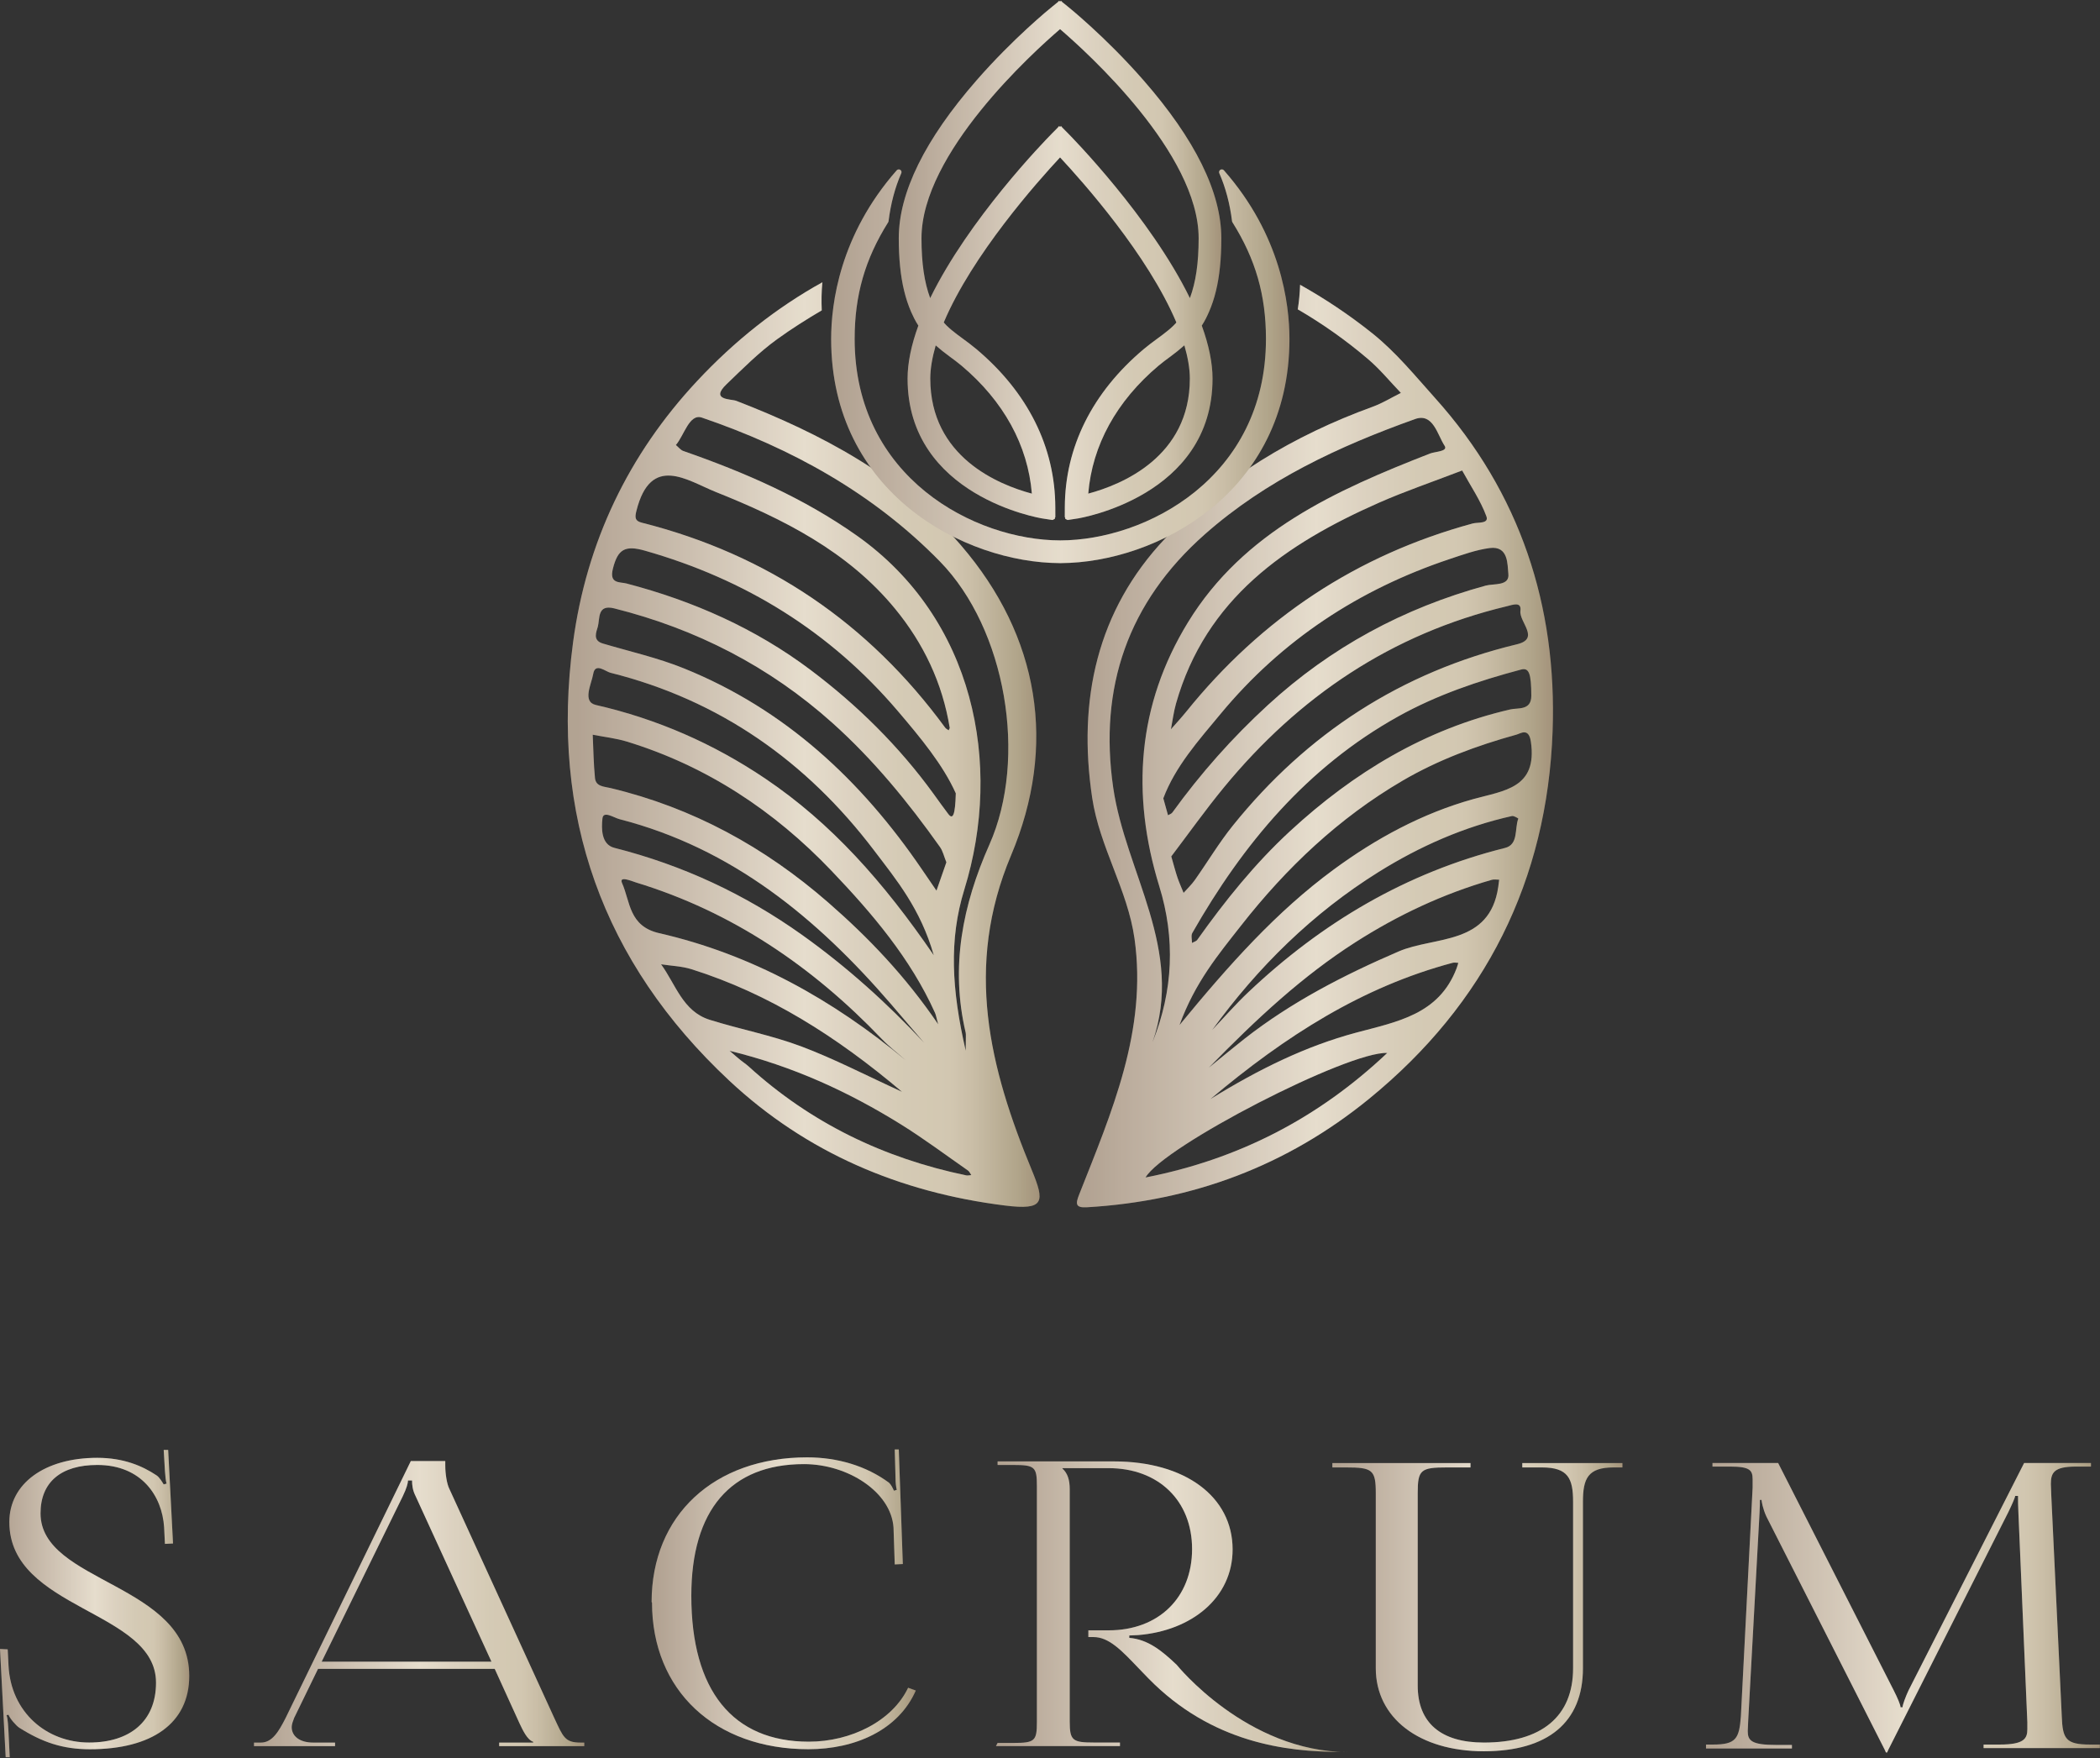 <svg width="209" height="175" viewBox="0 0 209 175" fill="none" xmlns="http://www.w3.org/2000/svg">
<rect x="0" y="0" width="209" height="175" fill="#333333" stroke="none"/>
<path d="M96.158 116.984C87.983 115.284 80.708 111.789 74.51 106.145C74.254 105.912 73.955 105.724 73.686 105.503C73.415 105.284 73.154 105.051 72.613 104.588C78.918 106.122 84.437 108.665 89.643 111.898C91.943 113.327 94.118 114.956 96.34 116.505C96.483 116.605 96.559 116.804 96.664 116.956C96.495 116.966 96.317 117.017 96.158 116.984ZM70.629 101.5C67.943 100.657 67.246 97.96 65.792 95.977C66.802 96.133 67.854 96.163 68.819 96.466C76.561 98.907 83.258 103.156 89.776 108.67C86.137 107.009 83.007 105.375 79.724 104.142C76.777 103.037 73.641 102.444 70.629 101.5ZM61.909 87.891C61.566 87.124 62.924 87.719 63.302 87.835C72.884 90.753 80.866 96.203 87.74 103.388C88.479 104.16 89.337 104.817 90.14 105.527C82.881 99.497 74.819 94.987 65.609 92.88C62.576 92.187 62.734 89.735 61.909 87.891ZM59.959 81.457C60.045 80.657 61.089 81.388 61.666 81.536C72.879 84.419 81.31 91.392 88.669 99.929C89.778 101.213 90.875 102.505 91.977 103.793C88.276 99.83 84.255 96.21 79.822 93.05C74.138 88.999 67.927 86.104 61.143 84.386C59.814 84.05 59.854 82.426 59.959 81.457ZM59.214 77.43C59.073 76.003 59.058 74.562 58.99 73.127C60.132 73.352 61.305 73.478 62.413 73.817C70.348 76.254 77.067 80.707 82.743 86.657C86.786 90.894 90.606 95.369 93.053 100.801C93.152 101.018 93.184 101.265 93.371 101.947C90.1 97.147 86.44 93.323 82.418 89.817C76.095 84.306 68.947 80.392 60.761 78.435C60.111 78.28 59.298 78.296 59.214 77.43ZM59.041 67.07C59.234 65.919 60.257 66.836 60.742 66.957C71.619 69.674 80.274 75.787 86.986 84.635C89.193 87.544 91.606 90.432 92.933 95.077C87.9 87.734 82.726 81.925 76.177 77.503C71.026 74.027 65.415 71.562 59.301 70.166C57.915 69.851 58.873 68.071 59.041 67.07ZM59.498 62.376C59.715 61.575 59.421 60.124 61.128 60.552C69.295 62.6 76.579 66.334 82.853 71.96C86.934 75.62 90.388 79.84 93.55 84.302C93.843 84.715 93.955 85.256 94.187 85.824C93.853 86.783 93.528 87.715 93.202 88.647C92.721 87.944 92.237 87.241 91.758 86.537C85.72 77.67 78.137 70.596 68.067 66.524C65.467 65.472 62.691 64.848 59.99 64.047C58.943 63.738 59.36 62.886 59.498 62.376ZM60.999 56.599C61.486 54.672 62.194 54.242 64.184 54.809C74.177 57.649 82.628 62.871 89.357 70.772C91.606 73.414 93.849 76.112 95.125 78.962C95.066 81.135 94.834 81.618 94.38 81.021C93.875 80.361 93.397 79.681 92.909 79.009C89.467 74.263 85.32 70.177 80.665 66.676C75.19 62.559 68.998 59.813 62.36 58.077C61.68 57.899 60.613 58.132 60.999 56.599ZM63.338 50.846C64.77 45.14 68.407 47.834 71.237 48.966C77.937 51.643 84.39 54.871 89.094 60.605C91.902 64.028 93.795 67.96 94.523 72.459C94.504 72.497 94.46 72.593 94.415 72.688C94.298 72.602 94.15 72.537 94.069 72.425C86.443 62.021 76.403 55.189 63.878 52.023C63.211 51.855 63.162 51.546 63.338 50.846ZM69.856 41.565C78.764 44.606 86.899 49.086 93.539 55.877C100.115 62.6 102.297 75.453 98.465 84.071C95.797 90.079 94.569 96.243 96.106 102.771C96.155 102.978 96.112 103.207 96.112 104.576C94.707 98.468 94.434 93.519 95.974 88.537C99.843 76.018 96.921 61.555 85.289 53.319C79.999 49.574 74.11 47.013 68.014 44.89C67.73 44.791 67.514 44.495 67.267 44.293C68.103 43.31 68.606 41.139 69.856 41.565ZM100.625 85.133C105.229 74.203 103.458 63.358 95.643 54.278C89.714 47.389 81.724 43.161 73.271 39.893C72.774 39.701 70.634 39.849 72.305 38.245C73.924 36.692 75.523 35.078 77.332 33.769C78.786 32.717 80.276 31.778 81.785 30.89C81.742 29.957 81.758 29.023 81.847 28.094C77.3 30.614 73.134 33.898 69.36 37.945C62.56 45.235 58.369 53.942 57.033 63.933C54.731 81.153 59.975 95.778 72.584 107.561C80.234 114.709 89.523 118.681 100.035 119.989C103.945 120.474 104.008 119.647 102.69 116.463C98.482 106.298 95.955 96.221 100.625 85.133Z" fill="url(#paint0_linear_103_6000)"/>
<path d="M96.158 116.984C87.983 115.284 80.708 111.789 74.51 106.145C74.254 105.912 73.955 105.724 73.686 105.503C73.415 105.284 73.154 105.051 72.613 104.588C78.918 106.122 84.437 108.665 89.643 111.898C91.943 113.327 94.118 114.956 96.34 116.505C96.483 116.605 96.559 116.804 96.664 116.956C96.495 116.966 96.317 117.017 96.158 116.984ZM70.629 101.5C67.943 100.657 67.246 97.96 65.792 95.977C66.802 96.133 67.854 96.163 68.819 96.466C76.561 98.907 83.258 103.156 89.776 108.67C86.137 107.009 83.007 105.375 79.724 104.142C76.777 103.037 73.641 102.444 70.629 101.5ZM61.909 87.891C61.566 87.124 62.924 87.719 63.302 87.835C72.884 90.753 80.866 96.203 87.74 103.388C88.479 104.16 89.337 104.817 90.14 105.527C82.881 99.497 74.819 94.987 65.609 92.88C62.576 92.187 62.734 89.735 61.909 87.891ZM59.959 81.457C60.045 80.657 61.089 81.388 61.666 81.536C72.879 84.419 81.31 91.392 88.669 99.929C89.778 101.213 90.875 102.505 91.977 103.793C88.276 99.83 84.255 96.21 79.822 93.05C74.138 88.999 67.927 86.104 61.143 84.386C59.814 84.05 59.854 82.426 59.959 81.457ZM59.214 77.43C59.073 76.003 59.058 74.562 58.99 73.127C60.132 73.352 61.305 73.478 62.413 73.817C70.348 76.254 77.067 80.707 82.743 86.657C86.786 90.894 90.606 95.369 93.053 100.801C93.152 101.018 93.184 101.265 93.371 101.947C90.1 97.147 86.44 93.323 82.418 89.817C76.095 84.306 68.947 80.392 60.761 78.435C60.111 78.28 59.298 78.296 59.214 77.43ZM59.041 67.07C59.234 65.919 60.257 66.836 60.742 66.957C71.619 69.674 80.274 75.787 86.986 84.635C89.193 87.544 91.606 90.432 92.933 95.077C87.9 87.734 82.726 81.925 76.177 77.503C71.026 74.027 65.415 71.562 59.301 70.166C57.915 69.851 58.873 68.071 59.041 67.07ZM59.498 62.376C59.715 61.575 59.421 60.124 61.128 60.552C69.295 62.6 76.579 66.334 82.853 71.96C86.934 75.62 90.388 79.84 93.55 84.302C93.843 84.715 93.955 85.256 94.187 85.824C93.853 86.783 93.528 87.715 93.202 88.647C92.721 87.944 92.237 87.241 91.758 86.537C85.72 77.67 78.137 70.596 68.067 66.524C65.467 65.472 62.691 64.848 59.99 64.047C58.943 63.738 59.36 62.886 59.498 62.376ZM60.999 56.599C61.486 54.672 62.194 54.242 64.184 54.809C74.177 57.649 82.628 62.871 89.357 70.772C91.606 73.414 93.849 76.112 95.125 78.962C95.066 81.135 94.834 81.618 94.38 81.021C93.875 80.361 93.397 79.681 92.909 79.009C89.467 74.263 85.32 70.177 80.665 66.676C75.19 62.559 68.998 59.813 62.36 58.077C61.68 57.899 60.613 58.132 60.999 56.599ZM63.338 50.846C64.77 45.14 68.407 47.834 71.237 48.966C77.937 51.643 84.39 54.871 89.094 60.605C91.902 64.028 93.795 67.96 94.523 72.459C94.504 72.497 94.46 72.593 94.415 72.688C94.298 72.602 94.15 72.537 94.069 72.425C86.443 62.021 76.403 55.189 63.878 52.023C63.211 51.855 63.162 51.546 63.338 50.846ZM69.856 41.565C78.764 44.606 86.899 49.086 93.539 55.877C100.115 62.6 102.297 75.453 98.465 84.071C95.797 90.079 94.569 96.243 96.106 102.771C96.155 102.978 96.112 103.207 96.112 104.576C94.707 98.468 94.434 93.519 95.974 88.537C99.843 76.018 96.921 61.555 85.289 53.319C79.999 49.574 74.11 47.013 68.014 44.89C67.73 44.791 67.514 44.495 67.267 44.293C68.103 43.31 68.606 41.139 69.856 41.565ZM100.625 85.133C105.229 74.203 103.458 63.358 95.643 54.278C89.714 47.389 81.724 43.161 73.271 39.893C72.774 39.701 70.634 39.849 72.305 38.245C73.924 36.692 75.523 35.078 77.332 33.769C78.786 32.717 80.276 31.778 81.785 30.89C81.742 29.957 81.758 29.023 81.847 28.094C77.3 30.614 73.134 33.898 69.36 37.945C62.56 45.235 58.369 53.942 57.033 63.933C54.731 81.153 59.975 95.778 72.584 107.561C80.234 114.709 89.523 118.681 100.035 119.989C103.945 120.474 104.008 119.647 102.69 116.463C98.482 106.298 95.955 96.221 100.625 85.133Z" fill="#FFE9BF" fill-opacity="0.24" style="mix-blend-mode:saturation"/>
<path d="M146.647 79.529C141.544 80.95 136.942 83.45 132.708 86.566C127.041 90.738 122.377 95.954 117.387 102.027C118.943 97.754 121.28 94.975 123.514 92.124C128.026 86.368 133.252 81.408 139.59 77.701C143.137 75.626 146.979 74.211 150.929 73.117C151.338 73.003 152.149 72.398 152.358 73.818C153.04 78.458 149.661 78.691 146.647 79.529ZM149.784 84.396C139.937 86.852 131.539 91.843 124.226 98.765C122.968 99.954 121.828 101.266 120.634 102.522C125.206 96.235 130.644 90.879 137.214 86.782C141.319 84.223 145.726 82.279 150.48 81.219C150.67 81.177 151.111 81.463 151.108 81.472C150.721 82.481 151.146 84.056 149.784 84.396ZM149.113 88.262C148.264 94.127 142.782 93.154 139.192 94.701C133.732 97.055 128.533 99.729 123.854 103.392C122.874 104.16 121.919 104.959 120.3 106.272C125.165 101.291 129.664 97.132 134.878 93.794C139.119 91.08 143.624 88.96 148.466 87.569C148.695 87.504 148.957 87.559 149.202 87.558C149.173 87.793 149.148 88.028 149.113 88.262ZM144.955 96.404C143.19 100.996 139.02 101.692 134.955 102.784C129.98 104.121 125.357 106.374 120.467 109.391C127.961 103.078 135.587 98.223 144.579 95.827C144.753 95.781 144.951 95.83 145.137 95.834C145.078 96.025 145.028 96.219 144.955 96.404ZM114.008 117.195C115.797 114.092 134.164 104.62 138.066 104.8C131.195 111.296 123.261 115.383 114.008 117.195ZM110.791 78.393C109.347 68.433 112.249 59.952 119.902 53.186C126.023 47.772 133.266 44.414 140.835 41.708C142.634 41.065 143.057 43.285 143.769 44.363C144.149 44.94 142.843 44.936 142.323 45.139C132.934 48.803 123.769 52.908 118.237 61.932C113.199 70.151 112.542 79.013 115.379 88.219C116.973 93.382 116.78 98.584 114.702 103.732C117.9 94.54 112.017 86.844 110.791 78.393ZM147.932 51.389C148.213 52.149 147.082 51.963 146.572 52.1C135.022 55.238 125.559 61.534 118.063 70.828C117.576 71.432 117.045 72 116.535 72.584C116.7 71.733 116.803 70.867 117.038 70.037C120.004 59.583 127.964 54.13 137.232 50.039C139.835 48.892 142.539 47.974 145.519 46.828C146.366 48.377 147.347 49.809 147.932 51.389ZM150.118 57.115C150.257 58.347 148.664 58.068 147.868 58.285C139.683 60.526 132.455 64.423 126.187 70.171C122.643 73.423 119.487 76.984 116.678 80.87C116.587 80.998 116.393 81.053 116.246 81.142C116.115 80.67 115.983 80.197 115.777 79.458C116.968 76.284 119.298 73.682 121.488 71.041C127.576 63.696 135.264 58.648 144.301 55.634C145.597 55.202 146.911 54.726 148.253 54.548C150.155 54.298 150.016 56.208 150.118 57.115ZM152.402 69.254C152.398 70.739 151.088 70.429 150.306 70.611C141.847 72.568 134.72 76.889 128.406 82.71C124.891 85.953 121.922 89.654 119.161 93.537C119.053 93.691 118.81 93.748 118.631 93.852C118.635 93.518 118.519 93.112 118.664 92.858C123.718 83.995 130.072 76.368 139.15 71.31C143.008 69.161 147.139 67.769 151.378 66.643C152.171 66.432 152.396 67.01 152.402 69.254ZM151.319 60.792C151.171 61.917 153.313 63.562 150.98 64.124C139.461 66.899 130.097 72.984 122.708 82.158C121.325 83.874 120.187 85.788 118.912 87.593C118.588 88.052 118.169 88.445 117.795 88.868C117.591 88.361 117.363 87.862 117.187 87.346C116.986 86.75 116.831 86.139 116.57 85.24C118.249 83.029 119.952 80.629 121.819 78.359C129.249 69.325 138.494 63.084 149.967 60.34C150.513 60.21 151.446 59.828 151.319 60.792ZM142.819 39.61C140.818 37.384 138.952 35.072 136.579 33.175C134.257 31.32 131.857 29.726 129.391 28.343C129.36 29.162 129.292 29.982 129.158 30.789C131.609 32.214 133.957 33.866 136.189 35.773C137.36 36.775 138.349 37.991 139.421 39.106C138.489 39.57 137.591 40.128 136.619 40.482C128.769 43.337 121.668 47.56 115.973 53.582C109.172 60.77 107.239 69.67 108.697 79.402C109.431 84.302 112.226 88.564 112.911 93.423C114.198 102.55 110.632 110.7 107.403 118.886C107.039 119.808 107.013 120.229 108.172 120.161C118.687 119.546 128.088 116.028 136.263 109.36C147.846 99.91 153.989 87.594 154.522 72.775C154.969 60.328 151.313 49.062 142.819 39.61Z" fill="url(#paint1_linear_103_6000)"/>
<path d="M146.647 79.529C141.544 80.95 136.942 83.45 132.708 86.566C127.041 90.738 122.377 95.954 117.387 102.027C118.943 97.754 121.28 94.975 123.514 92.124C128.026 86.368 133.252 81.408 139.59 77.701C143.137 75.626 146.979 74.211 150.929 73.117C151.338 73.003 152.149 72.398 152.358 73.818C153.04 78.458 149.661 78.691 146.647 79.529ZM149.784 84.396C139.937 86.852 131.539 91.843 124.226 98.765C122.968 99.954 121.828 101.266 120.634 102.522C125.206 96.235 130.644 90.879 137.214 86.782C141.319 84.223 145.726 82.279 150.48 81.219C150.67 81.177 151.111 81.463 151.108 81.472C150.721 82.481 151.146 84.056 149.784 84.396ZM149.113 88.262C148.264 94.127 142.782 93.154 139.192 94.701C133.732 97.055 128.533 99.729 123.854 103.392C122.874 104.16 121.919 104.959 120.3 106.272C125.165 101.291 129.664 97.132 134.878 93.794C139.119 91.08 143.624 88.96 148.466 87.569C148.695 87.504 148.957 87.559 149.202 87.558C149.173 87.793 149.148 88.028 149.113 88.262ZM144.955 96.404C143.19 100.996 139.02 101.692 134.955 102.784C129.98 104.121 125.357 106.374 120.467 109.391C127.961 103.078 135.587 98.223 144.579 95.827C144.753 95.781 144.951 95.83 145.137 95.834C145.078 96.025 145.028 96.219 144.955 96.404ZM114.008 117.195C115.797 114.092 134.164 104.62 138.066 104.8C131.195 111.296 123.261 115.383 114.008 117.195ZM110.791 78.393C109.347 68.433 112.249 59.952 119.902 53.186C126.023 47.772 133.266 44.414 140.835 41.708C142.634 41.065 143.057 43.285 143.769 44.363C144.149 44.94 142.843 44.936 142.323 45.139C132.934 48.803 123.769 52.908 118.237 61.932C113.199 70.151 112.542 79.013 115.379 88.219C116.973 93.382 116.78 98.584 114.702 103.732C117.9 94.54 112.017 86.844 110.791 78.393ZM147.932 51.389C148.213 52.149 147.082 51.963 146.572 52.1C135.022 55.238 125.559 61.534 118.063 70.828C117.576 71.432 117.045 72 116.535 72.584C116.7 71.733 116.803 70.867 117.038 70.037C120.004 59.583 127.964 54.13 137.232 50.039C139.835 48.892 142.539 47.974 145.519 46.828C146.366 48.377 147.347 49.809 147.932 51.389ZM150.118 57.115C150.257 58.347 148.664 58.068 147.868 58.285C139.683 60.526 132.455 64.423 126.187 70.171C122.643 73.423 119.487 76.984 116.678 80.87C116.587 80.998 116.393 81.053 116.246 81.142C116.115 80.67 115.983 80.197 115.777 79.458C116.968 76.284 119.298 73.682 121.488 71.041C127.576 63.696 135.264 58.648 144.301 55.634C145.597 55.202 146.911 54.726 148.253 54.548C150.155 54.298 150.016 56.208 150.118 57.115ZM152.402 69.254C152.398 70.739 151.088 70.429 150.306 70.611C141.847 72.568 134.72 76.889 128.406 82.71C124.891 85.953 121.922 89.654 119.161 93.537C119.053 93.691 118.81 93.748 118.631 93.852C118.635 93.518 118.519 93.112 118.664 92.858C123.718 83.995 130.072 76.368 139.15 71.31C143.008 69.161 147.139 67.769 151.378 66.643C152.171 66.432 152.396 67.01 152.402 69.254ZM151.319 60.792C151.171 61.917 153.313 63.562 150.98 64.124C139.461 66.899 130.097 72.984 122.708 82.158C121.325 83.874 120.187 85.788 118.912 87.593C118.588 88.052 118.169 88.445 117.795 88.868C117.591 88.361 117.363 87.862 117.187 87.346C116.986 86.75 116.831 86.139 116.57 85.24C118.249 83.029 119.952 80.629 121.819 78.359C129.249 69.325 138.494 63.084 149.967 60.34C150.513 60.21 151.446 59.828 151.319 60.792ZM142.819 39.61C140.818 37.384 138.952 35.072 136.579 33.175C134.257 31.32 131.857 29.726 129.391 28.343C129.36 29.162 129.292 29.982 129.158 30.789C131.609 32.214 133.957 33.866 136.189 35.773C137.36 36.775 138.349 37.991 139.421 39.106C138.489 39.57 137.591 40.128 136.619 40.482C128.769 43.337 121.668 47.56 115.973 53.582C109.172 60.77 107.239 69.67 108.697 79.402C109.431 84.302 112.226 88.564 112.911 93.423C114.198 102.55 110.632 110.7 107.403 118.886C107.039 119.808 107.013 120.229 108.172 120.161C118.687 119.546 128.088 116.028 136.263 109.36C147.846 99.91 153.989 87.594 154.522 72.775C154.969 60.328 151.313 49.062 142.819 39.61Z" fill="#FFE9BF" fill-opacity="0.24" style="mix-blend-mode:saturation"/>
<path d="M115.319 36.385C115.677 36.085 116.072 35.793 116.454 35.512L116.52 35.463C116.954 35.145 117.417 34.774 117.874 34.37C118.22 35.568 118.418 36.688 118.418 37.679C118.418 45.474 111.63 48.242 108.307 49.131C108.704 44.327 111.112 39.925 115.319 36.385ZM92.585 37.679C92.585 36.687 92.784 35.568 93.125 34.377C93.537 34.74 93.977 35.093 94.482 35.463L94.548 35.512C94.93 35.793 95.325 36.085 95.683 36.385C99.892 39.925 102.301 44.329 102.695 49.131C99.372 48.243 92.585 45.475 92.585 37.679ZM105.636 12.579C105.59 12.559 105.548 12.599 105.501 12.605C105.454 12.599 105.414 12.559 105.367 12.579C105.328 12.593 105.33 12.642 105.303 12.672L104.716 13.265C103.859 14.135 96.414 21.814 92.576 29.672C91.998 28.119 91.71 26.216 91.71 23.71C91.71 15.255 102.795 5.222 105.501 2.899C108.207 5.222 119.294 15.258 119.294 23.71C119.294 26.215 119.004 28.116 118.424 29.672C114.48 21.598 106.627 13.608 106.287 13.265L105.698 12.672C105.671 12.642 105.674 12.593 105.636 12.579ZM89.582 26.539C89.673 27.429 89.806 28.224 89.988 28.966C90.165 29.701 90.4 30.404 90.684 31.055C90.852 31.432 91.081 31.923 91.384 32.385C91.389 32.392 91.394 32.398 91.399 32.404C90.69 34.348 90.325 36.122 90.325 37.679C90.325 49.41 103.587 51.579 103.723 51.6L104.716 51.752C104.729 51.755 104.744 51.755 104.756 51.755C104.773 51.755 104.782 51.734 104.798 51.73C104.816 51.727 104.835 51.727 104.853 51.721C104.868 51.715 104.865 51.691 104.878 51.682C104.918 51.659 104.973 51.657 104.995 51.613C105.011 51.585 104.982 51.557 104.986 51.527C104.994 51.5 105.031 51.492 105.031 51.464L105.028 50.5C105.013 44.503 102.294 39.052 97.164 34.739C96.723 34.366 96.257 34.025 95.803 33.691C95.439 33.425 95.073 33.157 94.729 32.869C94.557 32.725 94.387 32.576 94.227 32.42C94.15 32.343 94.075 32.265 94.001 32.185C93.976 32.157 93.954 32.119 93.928 32.09C96.751 25.392 103.23 18.102 105.501 15.666C107.77 18.098 114.247 25.38 117.075 32.089C117.05 32.119 117.029 32.156 117.004 32.184C116.929 32.265 116.853 32.343 116.775 32.42C116.617 32.576 116.449 32.725 116.273 32.869C115.929 33.157 115.563 33.425 115.155 33.724C114.686 34.068 114.262 34.382 113.838 34.739C108.707 39.054 105.989 44.505 105.975 50.5L105.972 51.464C105.972 51.492 106.007 51.5 106.016 51.527C106.02 51.557 105.991 51.585 106.006 51.613C106.029 51.657 106.082 51.659 106.124 51.682C106.137 51.691 106.134 51.715 106.149 51.721C106.167 51.727 106.186 51.727 106.204 51.73C106.22 51.734 106.229 51.755 106.245 51.755C106.259 51.755 106.273 51.755 106.287 51.752L107.279 51.6C107.414 51.579 120.677 49.41 120.677 37.679C120.677 36.126 120.312 34.349 119.605 32.406C119.609 32.398 119.615 32.394 119.62 32.386C119.927 31.917 120.155 31.428 120.318 31.055C120.6 30.415 120.836 29.712 121.015 28.968C121.197 28.224 121.33 27.429 121.42 26.539C121.51 25.662 121.552 24.735 121.552 23.71C121.552 19.163 118.948 13.874 113.807 7.993C109.992 3.623 106.226 0.615 106.19 0.586L105.698 0.192C105.676 0.169 105.679 0.129 105.649 0.114C105.602 0.09 105.553 0.124 105.501 0.132C105.449 0.124 105.401 0.09 105.353 0.114C105.324 0.129 105.327 0.169 105.304 0.192L104.81 0.589C104.411 0.908 100.831 3.828 97.193 7.993C92.054 13.877 89.449 19.164 89.449 23.71C89.449 24.735 89.492 25.662 89.582 26.539Z" fill="url(#paint2_linear_103_6000)"/>
<path d="M115.319 36.385C115.677 36.085 116.072 35.793 116.454 35.512L116.52 35.463C116.954 35.145 117.417 34.774 117.874 34.37C118.22 35.568 118.418 36.688 118.418 37.679C118.418 45.474 111.63 48.242 108.307 49.131C108.704 44.327 111.112 39.925 115.319 36.385ZM92.585 37.679C92.585 36.687 92.784 35.568 93.125 34.377C93.537 34.74 93.977 35.093 94.482 35.463L94.548 35.512C94.93 35.793 95.325 36.085 95.683 36.385C99.892 39.925 102.301 44.329 102.695 49.131C99.372 48.243 92.585 45.475 92.585 37.679ZM105.636 12.579C105.59 12.559 105.548 12.599 105.501 12.605C105.454 12.599 105.414 12.559 105.367 12.579C105.328 12.593 105.33 12.642 105.303 12.672L104.716 13.265C103.859 14.135 96.414 21.814 92.576 29.672C91.998 28.119 91.71 26.216 91.71 23.71C91.71 15.255 102.795 5.222 105.501 2.899C108.207 5.222 119.294 15.258 119.294 23.71C119.294 26.215 119.004 28.116 118.424 29.672C114.48 21.598 106.627 13.608 106.287 13.265L105.698 12.672C105.671 12.642 105.674 12.593 105.636 12.579ZM89.582 26.539C89.673 27.429 89.806 28.224 89.988 28.966C90.165 29.701 90.4 30.404 90.684 31.055C90.852 31.432 91.081 31.923 91.384 32.385C91.389 32.392 91.394 32.398 91.399 32.404C90.69 34.348 90.325 36.122 90.325 37.679C90.325 49.41 103.587 51.579 103.723 51.6L104.716 51.752C104.729 51.755 104.744 51.755 104.756 51.755C104.773 51.755 104.782 51.734 104.798 51.73C104.816 51.727 104.835 51.727 104.853 51.721C104.868 51.715 104.865 51.691 104.878 51.682C104.918 51.659 104.973 51.657 104.995 51.613C105.011 51.585 104.982 51.557 104.986 51.527C104.994 51.5 105.031 51.492 105.031 51.464L105.028 50.5C105.013 44.503 102.294 39.052 97.164 34.739C96.723 34.366 96.257 34.025 95.803 33.691C95.439 33.425 95.073 33.157 94.729 32.869C94.557 32.725 94.387 32.576 94.227 32.42C94.15 32.343 94.075 32.265 94.001 32.185C93.976 32.157 93.954 32.119 93.928 32.09C96.751 25.392 103.23 18.102 105.501 15.666C107.77 18.098 114.247 25.38 117.075 32.089C117.05 32.119 117.029 32.156 117.004 32.184C116.929 32.265 116.853 32.343 116.775 32.42C116.617 32.576 116.449 32.725 116.273 32.869C115.929 33.157 115.563 33.425 115.155 33.724C114.686 34.068 114.262 34.382 113.838 34.739C108.707 39.054 105.989 44.505 105.975 50.5L105.972 51.464C105.972 51.492 106.007 51.5 106.016 51.527C106.02 51.557 105.991 51.585 106.006 51.613C106.029 51.657 106.082 51.659 106.124 51.682C106.137 51.691 106.134 51.715 106.149 51.721C106.167 51.727 106.186 51.727 106.204 51.73C106.22 51.734 106.229 51.755 106.245 51.755C106.259 51.755 106.273 51.755 106.287 51.752L107.279 51.6C107.414 51.579 120.677 49.41 120.677 37.679C120.677 36.126 120.312 34.349 119.605 32.406C119.609 32.398 119.615 32.394 119.62 32.386C119.927 31.917 120.155 31.428 120.318 31.055C120.6 30.415 120.836 29.712 121.015 28.968C121.197 28.224 121.33 27.429 121.42 26.539C121.51 25.662 121.552 24.735 121.552 23.71C121.552 19.163 118.948 13.874 113.807 7.993C109.992 3.623 106.226 0.615 106.19 0.586L105.698 0.192C105.676 0.169 105.679 0.129 105.649 0.114C105.602 0.09 105.553 0.124 105.501 0.132C105.449 0.124 105.401 0.09 105.353 0.114C105.324 0.129 105.327 0.169 105.304 0.192L104.81 0.589C104.411 0.908 100.831 3.828 97.193 7.993C92.054 13.877 89.449 19.164 89.449 23.71C89.449 24.735 89.492 25.662 89.582 26.539Z" fill="#FFE9BF" fill-opacity="0.24" style="mix-blend-mode:saturation"/>
<path d="M128.332 33.733C128.332 30.235 127.484 23.402 121.808 16.952C121.718 16.85 121.565 16.829 121.454 16.902C121.34 16.974 121.296 17.119 121.352 17.244C121.975 18.664 122.401 20.269 122.618 22.017C122.623 22.057 122.638 22.094 122.66 22.128C124.965 25.806 125.993 29.384 125.993 33.733C125.993 47.549 114.036 53.772 105.525 53.787C97.015 53.772 85.058 47.549 85.058 33.733C85.058 29.384 86.086 25.806 88.39 22.128C88.413 22.094 88.427 22.057 88.432 22.017C88.649 20.269 89.075 18.664 89.698 17.244C89.754 17.119 89.71 16.974 89.596 16.902C89.485 16.831 89.333 16.852 89.243 16.952C83.566 23.402 82.719 30.235 82.719 33.733C82.719 49.089 96.006 56.012 105.485 56.047C105.488 56.047 105.49 56.05 105.493 56.05C105.503 56.05 105.515 56.049 105.525 56.049C105.536 56.049 105.547 56.05 105.558 56.05C105.561 56.05 105.562 56.047 105.565 56.047C115.044 56.012 128.332 49.089 128.332 33.733Z" fill="url(#paint3_linear_103_6000)"/>
<path d="M128.332 33.733C128.332 30.235 127.484 23.402 121.808 16.952C121.718 16.85 121.565 16.829 121.454 16.902C121.34 16.974 121.296 17.119 121.352 17.244C121.975 18.664 122.401 20.269 122.618 22.017C122.623 22.057 122.638 22.094 122.66 22.128C124.965 25.806 125.993 29.384 125.993 33.733C125.993 47.549 114.036 53.772 105.525 53.787C97.015 53.772 85.058 47.549 85.058 33.733C85.058 29.384 86.086 25.806 88.39 22.128C88.413 22.094 88.427 22.057 88.432 22.017C88.649 20.269 89.075 18.664 89.698 17.244C89.754 17.119 89.71 16.974 89.596 16.902C89.485 16.831 89.333 16.852 89.243 16.952C83.566 23.402 82.719 30.235 82.719 33.733C82.719 49.089 96.006 56.012 105.485 56.047C105.488 56.047 105.49 56.05 105.493 56.05C105.503 56.05 105.515 56.049 105.525 56.049C105.536 56.049 105.547 56.05 105.558 56.05C105.561 56.05 105.562 56.047 105.565 56.047C115.044 56.012 128.332 49.089 128.332 33.733Z" fill="#FFE9BF" fill-opacity="0.24" style="mix-blend-mode:saturation"/>
<path d="M0.767 164.16L0.848 165.778C1.089 170.436 4.639 173.435 8.873 173.435C12.906 173.435 15.528 171.343 15.528 167.475C15.528 160.253 0.929 160.253 0.929 151.491C0.929 147.663 4.437 145.098 9.68 145.098C12.341 145.098 14.196 145.926 15.568 146.835C15.89 147.031 16.212 147.624 16.293 147.742L16.577 147.663C16.496 147.387 16.455 146.953 16.415 146.4L16.293 144.308H16.737L17.221 153.624L16.415 153.663L16.334 152.004C16.132 148.886 14.076 145.808 9.68 145.808C6.091 145.808 4.034 147.505 4.034 150.623C4.034 157.608 18.835 157.53 18.835 166.804C18.835 171.541 15.084 174.105 8.953 174.105C6.211 174.105 4.195 173.396 1.936 171.974C1.614 171.776 0.968 171.027 0.848 170.673L0.646 170.712C0.808 171.106 0.808 171.935 0.848 172.408L0.968 174.896H0.565L0 164.121L0.767 164.16Z" fill="url(#paint4_linear_103_6000)"/>
<path d="M0.767 164.16L0.848 165.778C1.089 170.436 4.639 173.435 8.873 173.435C12.906 173.435 15.528 171.343 15.528 167.475C15.528 160.253 0.929 160.253 0.929 151.491C0.929 147.663 4.437 145.098 9.68 145.098C12.341 145.098 14.196 145.926 15.568 146.835C15.89 147.031 16.212 147.624 16.293 147.742L16.577 147.663C16.496 147.387 16.455 146.953 16.415 146.4L16.293 144.308H16.737L17.221 153.624L16.415 153.663L16.334 152.004C16.132 148.886 14.076 145.808 9.68 145.808C6.091 145.808 4.034 147.505 4.034 150.623C4.034 157.608 18.835 157.53 18.835 166.804C18.835 171.541 15.084 174.105 8.953 174.105C6.211 174.105 4.195 173.396 1.936 171.974C1.614 171.776 0.968 171.027 0.848 170.673L0.646 170.712C0.808 171.106 0.808 171.935 0.848 172.408L0.968 174.896H0.565L0 164.121L0.767 164.16Z" fill="#FFE9BF" fill-opacity="0.24" style="mix-blend-mode:saturation"/>
<path d="M48.913 165.389L41.371 148.931C41.049 148.3 41.009 147.787 41.009 147.353H40.606C40.606 147.59 40.484 148.103 40.081 148.931L32.014 165.389H48.913ZM25.28 173.441H25.966C27.095 173.441 27.741 172.335 28.425 170.993L40.887 145.419H44.316V145.893C44.316 146.682 44.477 147.709 44.719 148.181L55.164 170.993C56.051 172.887 56.213 173.441 57.785 173.441H58.149V173.796H49.678V173.441H53.066V173.361C52.462 173.165 52.017 172.176 51.695 171.506L49.235 166.1H31.653L29.272 170.993C29.152 171.31 29.031 171.625 29.031 171.9C29.031 172.809 29.837 173.441 31.168 173.441H33.346V173.796H25.28V173.441Z" fill="url(#paint5_linear_103_6000)"/>
<path d="M48.913 165.389L41.371 148.931C41.049 148.3 41.009 147.787 41.009 147.353H40.606C40.606 147.59 40.484 148.103 40.081 148.931L32.014 165.389H48.913ZM25.28 173.441H25.966C27.095 173.441 27.741 172.335 28.425 170.993L40.887 145.419H44.316V145.893C44.316 146.682 44.477 147.709 44.719 148.181L55.164 170.993C56.051 172.887 56.213 173.441 57.785 173.441H58.149V173.796H49.678V173.441H53.066V173.361C52.462 173.165 52.017 172.176 51.695 171.506L49.235 166.1H31.653L29.272 170.993C29.152 171.31 29.031 171.625 29.031 171.9C29.031 172.809 29.837 173.441 31.168 173.441H33.346V173.796H25.28V173.441Z" fill="#FFE9BF" fill-opacity="0.24" style="mix-blend-mode:saturation"/>
<path d="M64.851 159.458C64.851 150.815 71.061 145.052 80.336 145.052C83.321 145.052 86.185 145.882 88.483 147.578C88.685 147.776 88.846 148.092 88.967 148.368L89.249 148.288C89.169 147.974 89.127 147.539 89.127 147.144L89.048 144.264H89.451L89.854 155.669L89.048 155.708L88.927 152.038C88.685 148.486 84.37 145.723 80.014 145.723C72.714 145.723 68.803 150.301 68.803 158.826C68.803 168.259 72.916 173.35 80.498 173.35C84.692 173.35 88.805 171.298 90.379 167.983L91.144 168.259C89.411 172.206 85.095 174.1 80.458 174.1C71.142 174.1 64.891 168.259 64.891 159.497L64.851 159.458Z" fill="url(#paint6_linear_103_6000)"/>
<path d="M64.851 159.458C64.851 150.815 71.061 145.052 80.336 145.052C83.321 145.052 86.185 145.882 88.483 147.578C88.685 147.776 88.846 148.092 88.967 148.368L89.249 148.288C89.169 147.974 89.127 147.539 89.127 147.144L89.048 144.264H89.451L89.854 155.669L89.048 155.708L88.927 152.038C88.685 148.486 84.37 145.723 80.014 145.723C72.714 145.723 68.803 150.301 68.803 158.826C68.803 168.259 72.916 173.35 80.498 173.35C84.692 173.35 88.805 171.298 90.379 167.983L91.144 168.259C89.411 172.206 85.095 174.1 80.458 174.1C71.142 174.1 64.891 168.259 64.891 159.497L64.851 159.458Z" fill="#FFE9BF" fill-opacity="0.24" style="mix-blend-mode:saturation"/>
<path fill-rule="evenodd" clip-rule="evenodd" d="M100.856 173.476H99.284L99.122 173.79H111.463V173.435H108.883C106.744 173.435 106.463 173.239 106.463 171.345V148.218C106.463 147.309 106.26 146.639 105.736 146.165V146.126H110.333C115.294 146.126 118.641 149.362 118.641 154.177C118.641 159.03 115.294 162.268 110.333 162.268H108.318V162.938H108.841C110.359 162.938 111.625 164.265 113.274 165.994C113.595 166.33 113.931 166.682 114.286 167.042C120.577 173.476 128.042 174.367 133.405 174.367L134.168 174.383C124.085 174.383 117.109 165.7 117.109 165.7C115.616 164.28 114.245 163.175 112.39 163.017V162.78L113.277 162.74C118.601 162.307 122.674 159.03 122.674 154.216C122.674 148.968 117.955 145.454 110.857 145.454H99.284V145.809H100.856C102.994 145.809 103.195 146.007 103.195 147.901V171.384C103.195 173.278 102.994 173.476 100.856 173.476Z" fill="url(#paint7_linear_103_6000)"/>
<path fill-rule="evenodd" clip-rule="evenodd" d="M100.856 173.476H99.284L99.122 173.79H111.463V173.435H108.883C106.744 173.435 106.463 173.239 106.463 171.345V148.218C106.463 147.309 106.26 146.639 105.736 146.165V146.126H110.333C115.294 146.126 118.641 149.362 118.641 154.177C118.641 159.03 115.294 162.268 110.333 162.268H108.318V162.938H108.841C110.359 162.938 111.625 164.265 113.274 165.994C113.595 166.33 113.931 166.682 114.286 167.042C120.577 173.476 128.042 174.367 133.405 174.367L134.168 174.383C124.085 174.383 117.109 165.7 117.109 165.7C115.616 164.28 114.245 163.175 112.39 163.017V162.78L113.277 162.74C118.601 162.307 122.674 159.03 122.674 154.216C122.674 148.968 117.955 145.454 110.857 145.454H99.284V145.809H100.856C102.994 145.809 103.195 146.007 103.195 147.901V171.384C103.195 173.278 102.994 173.476 100.856 173.476Z" fill="#FFE9BF" fill-opacity="0.24" style="mix-blend-mode:saturation"/>
<path d="M146.349 145.621V146.054H143.993C141.39 146.054 141.096 146.293 141.096 148.601V167.768C141.096 171.469 143.403 173.438 147.675 173.438C153.419 173.438 156.56 170.844 156.56 166.04V149.466C156.56 147.158 156.069 146.054 153.467 146.054H151.504V145.621H161.47V146.054H160.586C158.034 146.054 157.541 147.158 157.541 149.466V166.04C157.541 171.419 154.056 174.304 147.675 174.304C141.244 174.304 136.923 170.989 136.923 166.04V148.601C136.923 146.293 136.58 146.054 133.977 146.054H132.602V145.621H146.349Z" fill="url(#paint8_linear_103_6000)"/>
<path d="M146.349 145.621V146.054H143.993C141.39 146.054 141.096 146.293 141.096 148.601V167.768C141.096 171.469 143.403 173.438 147.675 173.438C153.419 173.438 156.56 170.844 156.56 166.04V149.466C156.56 147.158 156.069 146.054 153.467 146.054H151.504V145.621H161.47V146.054H160.586C158.034 146.054 157.541 147.158 157.541 149.466V166.04C157.541 171.419 154.056 174.304 147.675 174.304C141.244 174.304 136.923 170.989 136.923 166.04V148.601C136.923 146.293 136.58 146.054 133.977 146.054H132.602V145.621H146.349Z" fill="#FFE9BF" fill-opacity="0.24" style="mix-blend-mode:saturation"/>
<path d="M169.789 173.636H170.514C172.772 173.636 173.095 173.044 173.258 170.833L174.427 148.062V147.233C174.427 146.325 174.143 145.97 172.209 145.97H170.433V145.616H176.968L188.462 168.228C188.864 169.019 189.147 169.689 189.147 169.926H189.347C189.347 169.689 189.671 168.821 189.953 168.228L201.447 145.616H208.101V145.97H206.609C204.432 145.97 204.11 146.562 204.11 147.706C204.11 148.023 204.149 148.378 204.149 148.773L205.197 170.833C205.278 173.083 205.602 173.636 208.02 173.636H208.988V173.991H197.415V173.636H199.027C201.447 173.636 201.769 173.044 201.769 172.097V171.426L200.882 150.628C200.842 149.917 200.842 149.324 200.842 148.891H200.56C200.56 149.01 200.277 149.68 199.874 150.509L187.936 174.149L187.815 174.425H187.695L187.573 174.149L175.798 150.943C175.435 150.154 175.314 149.404 175.314 149.285H175.152C175.152 149.641 175.152 149.917 175.113 150.628L173.983 171.348C173.983 171.702 173.943 172.018 173.943 172.294C173.943 173.242 174.305 173.675 176.766 173.675H178.339V174.03H169.789V173.636Z" fill="url(#paint9_linear_103_6000)"/>
<path d="M169.789 173.636H170.514C172.772 173.636 173.095 173.044 173.258 170.833L174.427 148.062V147.233C174.427 146.325 174.143 145.97 172.209 145.97H170.433V145.616H176.968L188.462 168.228C188.864 169.019 189.147 169.689 189.147 169.926H189.347C189.347 169.689 189.671 168.821 189.953 168.228L201.447 145.616H208.101V145.97H206.609C204.432 145.97 204.11 146.562 204.11 147.706C204.11 148.023 204.149 148.378 204.149 148.773L205.197 170.833C205.278 173.083 205.602 173.636 208.02 173.636H208.988V173.991H197.415V173.636H199.027C201.447 173.636 201.769 173.044 201.769 172.097V171.426L200.882 150.628C200.842 149.917 200.842 149.324 200.842 148.891H200.56C200.56 149.01 200.277 149.68 199.874 150.509L187.936 174.149L187.815 174.425H187.695L187.573 174.149L175.798 150.943C175.435 150.154 175.314 149.404 175.314 149.285H175.152C175.152 149.641 175.152 149.917 175.113 150.628L173.983 171.348C173.983 171.702 173.943 172.018 173.943 172.294C173.943 173.242 174.305 173.675 176.766 173.675H178.339V174.03H169.789V173.636Z" fill="#FFE9BF" fill-opacity="0.24" style="mix-blend-mode:saturation"/>
<defs>
<linearGradient id="paint0_linear_103_6000" x1="56.522" y1="74.117" x2="103.648" y2="74.117" gradientUnits="userSpaceOnUse">
<stop offset="0.019" stop-color="#9A8C84"/>
<stop offset="0.423" stop-color="#D3CCC5"/>
<stop offset="0.5" stop-color="#DED9D1"/>
<stop offset="0.599" stop-color="#D1CAC0"/>
<stop offset="0.713" stop-color="#C7C0B1"/>
<stop offset="0.806" stop-color="#C4BCAC"/>
<stop offset="0.857" stop-color="#B8AF9E"/>
<stop offset="0.952" stop-color="#978E78"/>
<stop offset="0.997" stop-color="#867664"/>
</linearGradient>
<linearGradient id="paint1_linear_103_6000" x1="107.197" y1="74.266" x2="154.747" y2="74.266" gradientUnits="userSpaceOnUse">
<stop offset="0.019" stop-color="#9A8C84"/>
<stop offset="0.423" stop-color="#D3CCC5"/>
<stop offset="0.5" stop-color="#DED9D1"/>
<stop offset="0.599" stop-color="#D1CAC0"/>
<stop offset="0.713" stop-color="#C7C0B1"/>
<stop offset="0.806" stop-color="#C4BCAC"/>
<stop offset="0.857" stop-color="#B8AF9E"/>
<stop offset="0.952" stop-color="#978E78"/>
<stop offset="0.997" stop-color="#867664"/>
</linearGradient>
<linearGradient id="paint2_linear_103_6000" x1="89.461" y1="25.936" x2="121.679" y2="25.936" gradientUnits="userSpaceOnUse">
<stop offset="0.019" stop-color="#9A8C84"/>
<stop offset="0.423" stop-color="#D3CCC5"/>
<stop offset="0.5" stop-color="#DED9D1"/>
<stop offset="0.599" stop-color="#D1CAC0"/>
<stop offset="0.713" stop-color="#C7C0B1"/>
<stop offset="0.806" stop-color="#C4BCAC"/>
<stop offset="0.857" stop-color="#B8AF9E"/>
<stop offset="0.952" stop-color="#978E78"/>
<stop offset="0.997" stop-color="#867664"/>
</linearGradient>
<linearGradient id="paint3_linear_103_6000" x1="82.735" y1="36.459" x2="128.513" y2="36.459" gradientUnits="userSpaceOnUse">
<stop offset="0.019" stop-color="#9A8C84"/>
<stop offset="0.423" stop-color="#D3CCC5"/>
<stop offset="0.5" stop-color="#DED9D1"/>
<stop offset="0.599" stop-color="#D1CAC0"/>
<stop offset="0.713" stop-color="#C7C0B1"/>
<stop offset="0.806" stop-color="#C4BCAC"/>
<stop offset="0.857" stop-color="#B8AF9E"/>
<stop offset="0.952" stop-color="#978E78"/>
<stop offset="0.997" stop-color="#867664"/>
</linearGradient>
<linearGradient id="paint4_linear_103_6000" x1="0.007" y1="159.605" x2="18.91" y2="159.605" gradientUnits="userSpaceOnUse">
<stop offset="0.019" stop-color="#9A8C84"/>
<stop offset="0.423" stop-color="#D3CCC5"/>
<stop offset="0.5" stop-color="#DED9D1"/>
<stop offset="0.599" stop-color="#D1CAC0"/>
<stop offset="0.713" stop-color="#C7C0B1"/>
<stop offset="0.806" stop-color="#C4BCAC"/>
<stop offset="0.857" stop-color="#B8AF9E"/>
<stop offset="0.952" stop-color="#978E78"/>
<stop offset="0.997" stop-color="#867664"/>
</linearGradient>
<linearGradient id="paint5_linear_103_6000" x1="25.292" y1="159.611" x2="58.279" y2="159.611" gradientUnits="userSpaceOnUse">
<stop offset="0.019" stop-color="#9A8C84"/>
<stop offset="0.423" stop-color="#D3CCC5"/>
<stop offset="0.5" stop-color="#DED9D1"/>
<stop offset="0.599" stop-color="#D1CAC0"/>
<stop offset="0.713" stop-color="#C7C0B1"/>
<stop offset="0.806" stop-color="#C4BCAC"/>
<stop offset="0.857" stop-color="#B8AF9E"/>
<stop offset="0.952" stop-color="#978E78"/>
<stop offset="0.997" stop-color="#867664"/>
</linearGradient>
<linearGradient id="paint6_linear_103_6000" x1="64.86" y1="159.185" x2="91.249" y2="159.185" gradientUnits="userSpaceOnUse">
<stop offset="0.019" stop-color="#9A8C84"/>
<stop offset="0.423" stop-color="#D3CCC5"/>
<stop offset="0.5" stop-color="#DED9D1"/>
<stop offset="0.599" stop-color="#D1CAC0"/>
<stop offset="0.713" stop-color="#C7C0B1"/>
<stop offset="0.806" stop-color="#C4BCAC"/>
<stop offset="0.857" stop-color="#B8AF9E"/>
<stop offset="0.952" stop-color="#978E78"/>
<stop offset="0.997" stop-color="#867664"/>
</linearGradient>
<linearGradient id="paint7_linear_103_6000" x1="99.134" y1="159.922" x2="134.307" y2="159.922" gradientUnits="userSpaceOnUse">
<stop offset="0.019" stop-color="#9A8C84"/>
<stop offset="0.423" stop-color="#D3CCC5"/>
<stop offset="0.5" stop-color="#DED9D1"/>
<stop offset="0.599" stop-color="#D1CAC0"/>
<stop offset="0.713" stop-color="#C7C0B1"/>
<stop offset="0.806" stop-color="#C4BCAC"/>
<stop offset="0.857" stop-color="#B8AF9E"/>
<stop offset="0.952" stop-color="#978E78"/>
<stop offset="0.997" stop-color="#867664"/>
</linearGradient>
<linearGradient id="paint8_linear_103_6000" x1="132.612" y1="159.966" x2="161.585" y2="159.966" gradientUnits="userSpaceOnUse">
<stop offset="0.019" stop-color="#9A8C84"/>
<stop offset="0.423" stop-color="#D3CCC5"/>
<stop offset="0.5" stop-color="#DED9D1"/>
<stop offset="0.599" stop-color="#D1CAC0"/>
<stop offset="0.713" stop-color="#C7C0B1"/>
<stop offset="0.806" stop-color="#C4BCAC"/>
<stop offset="0.857" stop-color="#B8AF9E"/>
<stop offset="0.952" stop-color="#978E78"/>
<stop offset="0.997" stop-color="#867664"/>
</linearGradient>
<linearGradient id="paint9_linear_103_6000" x1="169.803" y1="160.024" x2="209.144" y2="160.024" gradientUnits="userSpaceOnUse">
<stop offset="0.019" stop-color="#9A8C84"/>
<stop offset="0.423" stop-color="#D3CCC5"/>
<stop offset="0.5" stop-color="#DED9D1"/>
<stop offset="0.599" stop-color="#D1CAC0"/>
<stop offset="0.713" stop-color="#C7C0B1"/>
<stop offset="0.806" stop-color="#C4BCAC"/>
<stop offset="0.857" stop-color="#B8AF9E"/>
<stop offset="0.952" stop-color="#978E78"/>
<stop offset="0.997" stop-color="#867664"/>
</linearGradient>
</defs>
</svg>
